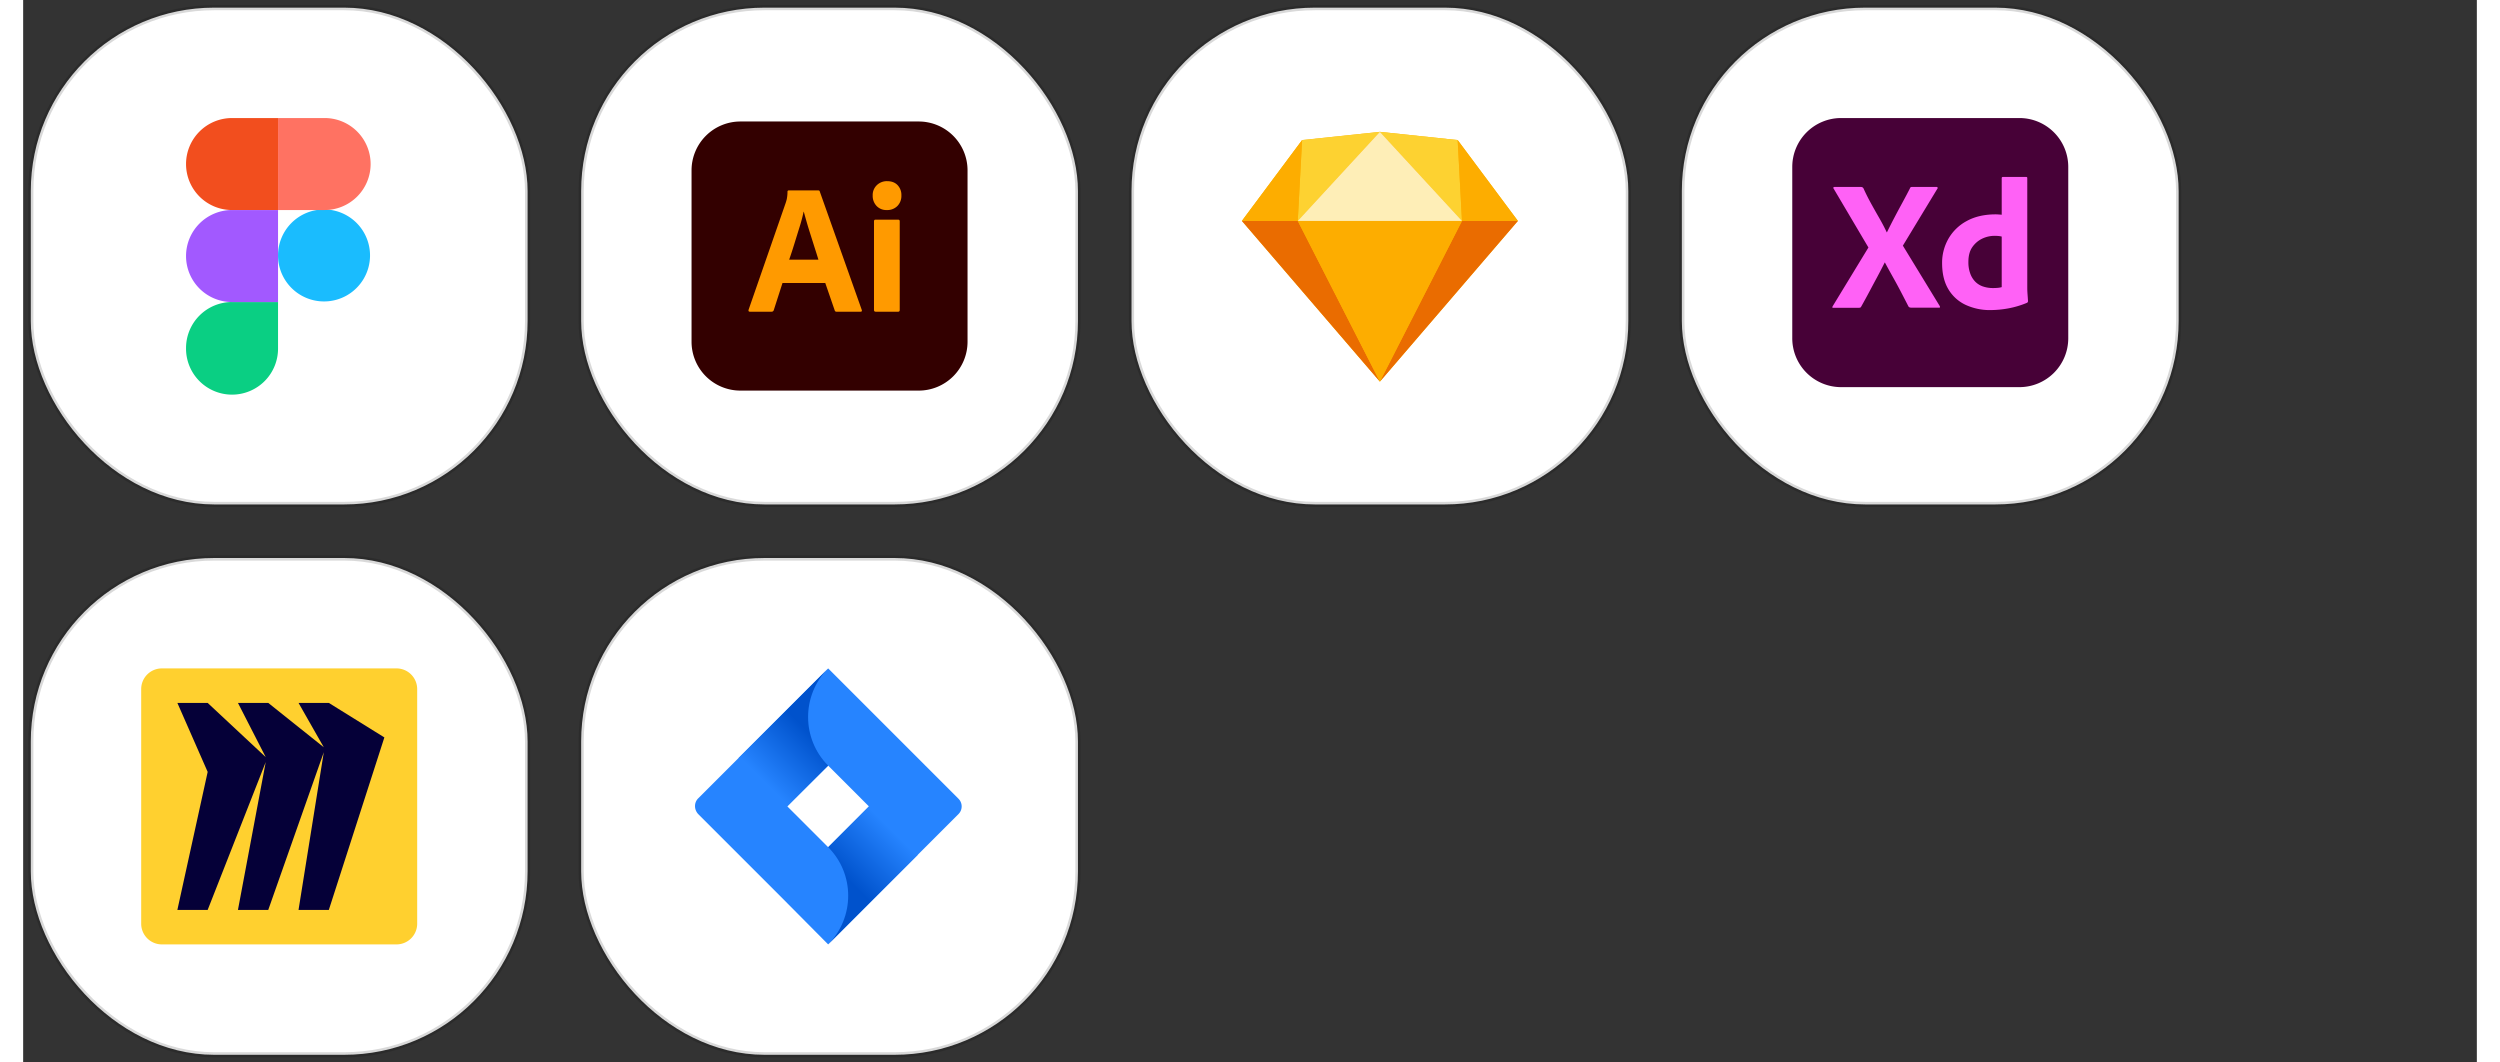 <svg width="320" height="136" xmlns="http://www.w3.org/2000/svg" fill="none" viewBox="0 0 321 139"><rect x="0" y="0" width="321" height="139" fill="#333333" stroke="none"/><rect width="64.993" height="64.993" x="1" y="1" fill="#fff" stroke="#000" stroke-opacity=".15" stroke-width=".677" rx="24"/><path fill="#1ABCFE" d="M33.344 33.496a6.018 6.018 0 1112.035 0 6.018 6.018 0 01-12.035 0z"/><path fill="#0ACF83" d="M21.309 45.532a6.018 6.018 0 016.017-6.018h6.018v6.018a6.018 6.018 0 11-12.035 0z"/><path fill="#FF7262" d="M33.344 15.443v12.035h6.017a6.018 6.018 0 100-12.035h-6.017z"/><path fill="#F24E1E" d="M21.309 21.46a6.018 6.018 0 006.017 6.018h6.018V15.443h-6.018a6.018 6.018 0 00-6.017 6.018z"/><path fill="#A259FF" d="M21.309 33.496a6.018 6.018 0 006.017 6.018h6.018V27.478h-6.018a6.018 6.018 0 00-6.017 6.018z"/><rect width="64.993" height="64.993" x="73" y="1" fill="#fff" stroke="#000" stroke-opacity=".15" stroke-width=".677" rx="24"/><path fill="#300" d="M117.155 15.894h-23.32a6.394 6.394 0 00-6.394 6.394v22.418a6.394 6.394 0 006.394 6.394h23.32a6.393 6.393 0 006.393-6.394V22.288a6.393 6.393 0 00-6.393-6.394z"/><path fill="#FF9A00" d="M104.935 37.023H99.34l-1.138 3.537a.285.285 0 01-.291.218h-2.834c-.162 0-.218-.089-.17-.267l4.845-13.952a7.82 7.82 0 00.145-.497c.063-.323.096-.651.097-.98a.153.153 0 01.006-.07.163.163 0 01.036-.058.152.152 0 01.128-.043h3.851c.113 0 .177.041.194.122l5.498 15.502c.048.162 0 .243-.145.243h-3.149a.223.223 0 01-.242-.17l-1.236-3.585zm-4.723-3.052h3.827c-.097-.323-.21-.686-.339-1.09-.129-.403-.267-.835-.412-1.296l-.436-1.38c-.145-.46-.278-.905-.399-1.333-.122-.428-.231-.82-.327-1.175h-.025a19.612 19.612 0 01-.508 1.938c-.227.727-.457 1.47-.691 2.229-.234.759-.464 1.461-.69 2.107zM112.981 27.48a1.755 1.755 0 01-1.332-.534 1.905 1.905 0 01-.509-1.38 1.773 1.773 0 01.545-1.345 1.874 1.874 0 011.344-.52c.582 0 1.038.173 1.369.52a1.867 1.867 0 01.496 1.345 1.881 1.881 0 01-.52 1.38 1.86 1.86 0 01-1.393.533zm-1.671 13.056V28.957c0-.145.064-.218.193-.218h2.98c.129 0 .193.073.193.218v11.579c0 .161-.064.242-.193.242h-2.955c-.146 0-.218-.08-.218-.242z"/><rect width="64.993" height="64.993" x="145" y="1" fill="#fff" stroke="#000" stroke-opacity=".15" stroke-width=".677" rx="24"/><path fill="#FDB300" d="M167.315 18.324l10.176-1.076 10.176 1.076 7.878 10.575-18.054 21.024-18.053-21.024 7.877-10.575z"/><path fill="#EA6C00" d="M166.75 28.9l10.741 21.023-18.053-21.024h7.312zM188.232 28.9l-10.741 21.023 18.054-21.024h-7.313z"/><path fill="#FDAD00" d="M166.75 28.9h21.482l-10.741 21.023L166.75 28.9z"/><path fill="#FDD231" d="M177.491 17.248l-10.176 1.076-.565 10.576 10.741-11.652z"/><path fill="#FDD231" d="M177.491 17.248l10.176 1.076.565 10.576-10.741-11.652z"/><path fill="#FDAD00" d="M195.545 28.9l-7.878-10.576.565 10.576h7.313zM159.438 28.9l7.877-10.576-.565 10.576h-7.312z"/><path fill="#FEEEB7" d="M177.491 17.248L166.75 28.9h21.482l-10.741-11.652z"/><rect width="64.993" height="64.993" x="216.996" y="1" fill="#fff" stroke="#000" stroke-opacity=".15" stroke-width=".677" rx="24"/><path fill="#470137" d="M261.155 15.442h-23.32a6.394 6.394 0 00-6.394 6.394v22.416a6.394 6.394 0 006.394 6.395h23.32a6.393 6.393 0 006.393-6.395V21.836a6.393 6.393 0 00-6.393-6.394z"/><path fill="#FF61F6" d="M250.416 24.701l-4.505 7.436 4.82 7.896a.25.25 0 01.024.182c-.016.057-.073.021-.17.037h-3.439c-.242 0-.412-.009-.509-.17-.323-.63-.646-1.256-.969-1.877a66.51 66.51 0 00-1.029-1.902c-.363-.645-.723-1.3-1.078-1.962h-.024a74.235 74.235 0 01-1.005 1.938 395.3 395.3 0 00-1.03 1.926 86.235 86.235 0 01-1.041 1.901c-.065.145-.178.16-.339.16h-3.319c-.064 0-.1.026-.109-.039a.242.242 0 01.037-.17l4.674-7.678-4.553-7.702c-.049-.065-.057-.117-.025-.158a.18.18 0 01.146-.06h3.415a.503.503 0 01.218.036.43.43 0 01.145.133c.291.646.614 1.292.969 1.938.355.646.715 1.284 1.078 1.914.363.63.699 1.267 1.005 1.913h.025c.322-.662.649-1.308.981-1.938.33-.63.669-1.263 1.017-1.901.347-.638.682-1.272 1.005-1.901a.377.377 0 01.097-.158.352.352 0 01.194-.036h3.173a.138.138 0 01.157.072c.014.029.018.06.012.092a.144.144 0 01-.048.078zM257.365 40.566a7.505 7.505 0 01-3.234-.678 5.144 5.144 0 01-2.265-2.047c-.549-.912-.823-2.055-.823-3.428a6.332 6.332 0 01.823-3.173 6.045 6.045 0 012.398-2.325c1.05-.581 2.317-.872 3.803-.872.081 0 .186.004.315.012.129.009.282.02.46.037V23.32c0-.113.049-.17.146-.17h3.051a.13.13 0 01.109.037.116.116 0 01.031.05c.007.019.009.039.006.059V37.61c0 .275.012.573.036.896.024.323.045.614.061.872a.25.25 0 01-.146.242 12.01 12.01 0 01-2.446.727 13.13 13.13 0 01-2.325.218zm1.477-3.004V30.95a2.393 2.393 0 00-.399-.073 4.822 4.822 0 00-.497-.024 3.743 3.743 0 00-1.696.387c-.513.255-.951.64-1.271 1.115-.331.484-.497 1.122-.497 1.913a4.265 4.265 0 00.255 1.55c.146.4.377.764.678 1.066a2.58 2.58 0 001.017.606c.403.13.824.195 1.248.193.225 0 .435-.008.629-.024.181-.013.359-.046.533-.097z"/><rect width="64.993" height="64.993" x="1" y="73" fill="#fff" stroke="#000" stroke-opacity=".15" stroke-width=".677" rx="24"/><path fill="#FFD02F" d="M48.84 87.443H18.15a2.708 2.708 0 00-2.709 2.708v30.691a2.708 2.708 0 002.708 2.708H48.84a2.708 2.708 0 002.708-2.708V90.151a2.708 2.708 0 00-2.708-2.708z"/><path fill="#050038" fill-rule="evenodd" d="M39.99 91.958h-3.964l3.305 5.803-7.266-5.803H28.1l3.634 7.093-7.595-7.093h-3.964l3.964 9.026-3.964 18.054h3.964l7.595-19.343-3.634 19.343h3.964l7.266-20.633-3.305 20.633h3.964l7.266-22.566-7.266-4.514z" clip-rule="evenodd"/><rect width="64.993" height="64.993" x="73" y="73" fill="#fff" stroke="#000" stroke-opacity=".15" stroke-width=".677" rx="24"/><path fill="#2684FF" d="M122.368 104.499l-15.56-15.56-1.496-1.496-11.67 11.67-5.336 5.336c-.549.549-.549 1.447 0 2.045l10.672 10.672 6.334 6.384 11.67-11.67.199-.199 5.187-5.187a1.416 1.416 0 000-1.995zm-17.056 6.334l-5.336-5.336 5.336-5.337 5.336 5.337-5.336 5.336z"/><path fill="url(#a)" d="M105.313 100.16c-3.49-3.49-3.49-9.176-.049-12.667l-11.67 11.67 6.333 6.333 5.386-5.336z"/><path fill="url(#b)" d="M110.653 105.496l-5.337 5.337c3.491 3.491 3.491 9.176 0 12.717l11.72-11.72-6.383-6.334z"/><defs><linearGradient id="a" x1="104.362" x2="96.909" y1="94.754" y2="102.206" gradientUnits="userSpaceOnUse"><stop offset=".176" stop-color="#0052CC"/><stop offset="1" stop-color="#2684FF"/></linearGradient><linearGradient id="b" x1="106.337" x2="113.775" y1="116.162" y2="108.724" gradientUnits="userSpaceOnUse"><stop offset=".176" stop-color="#0052CC"/><stop offset="1" stop-color="#2684FF"/></linearGradient></defs></svg>
